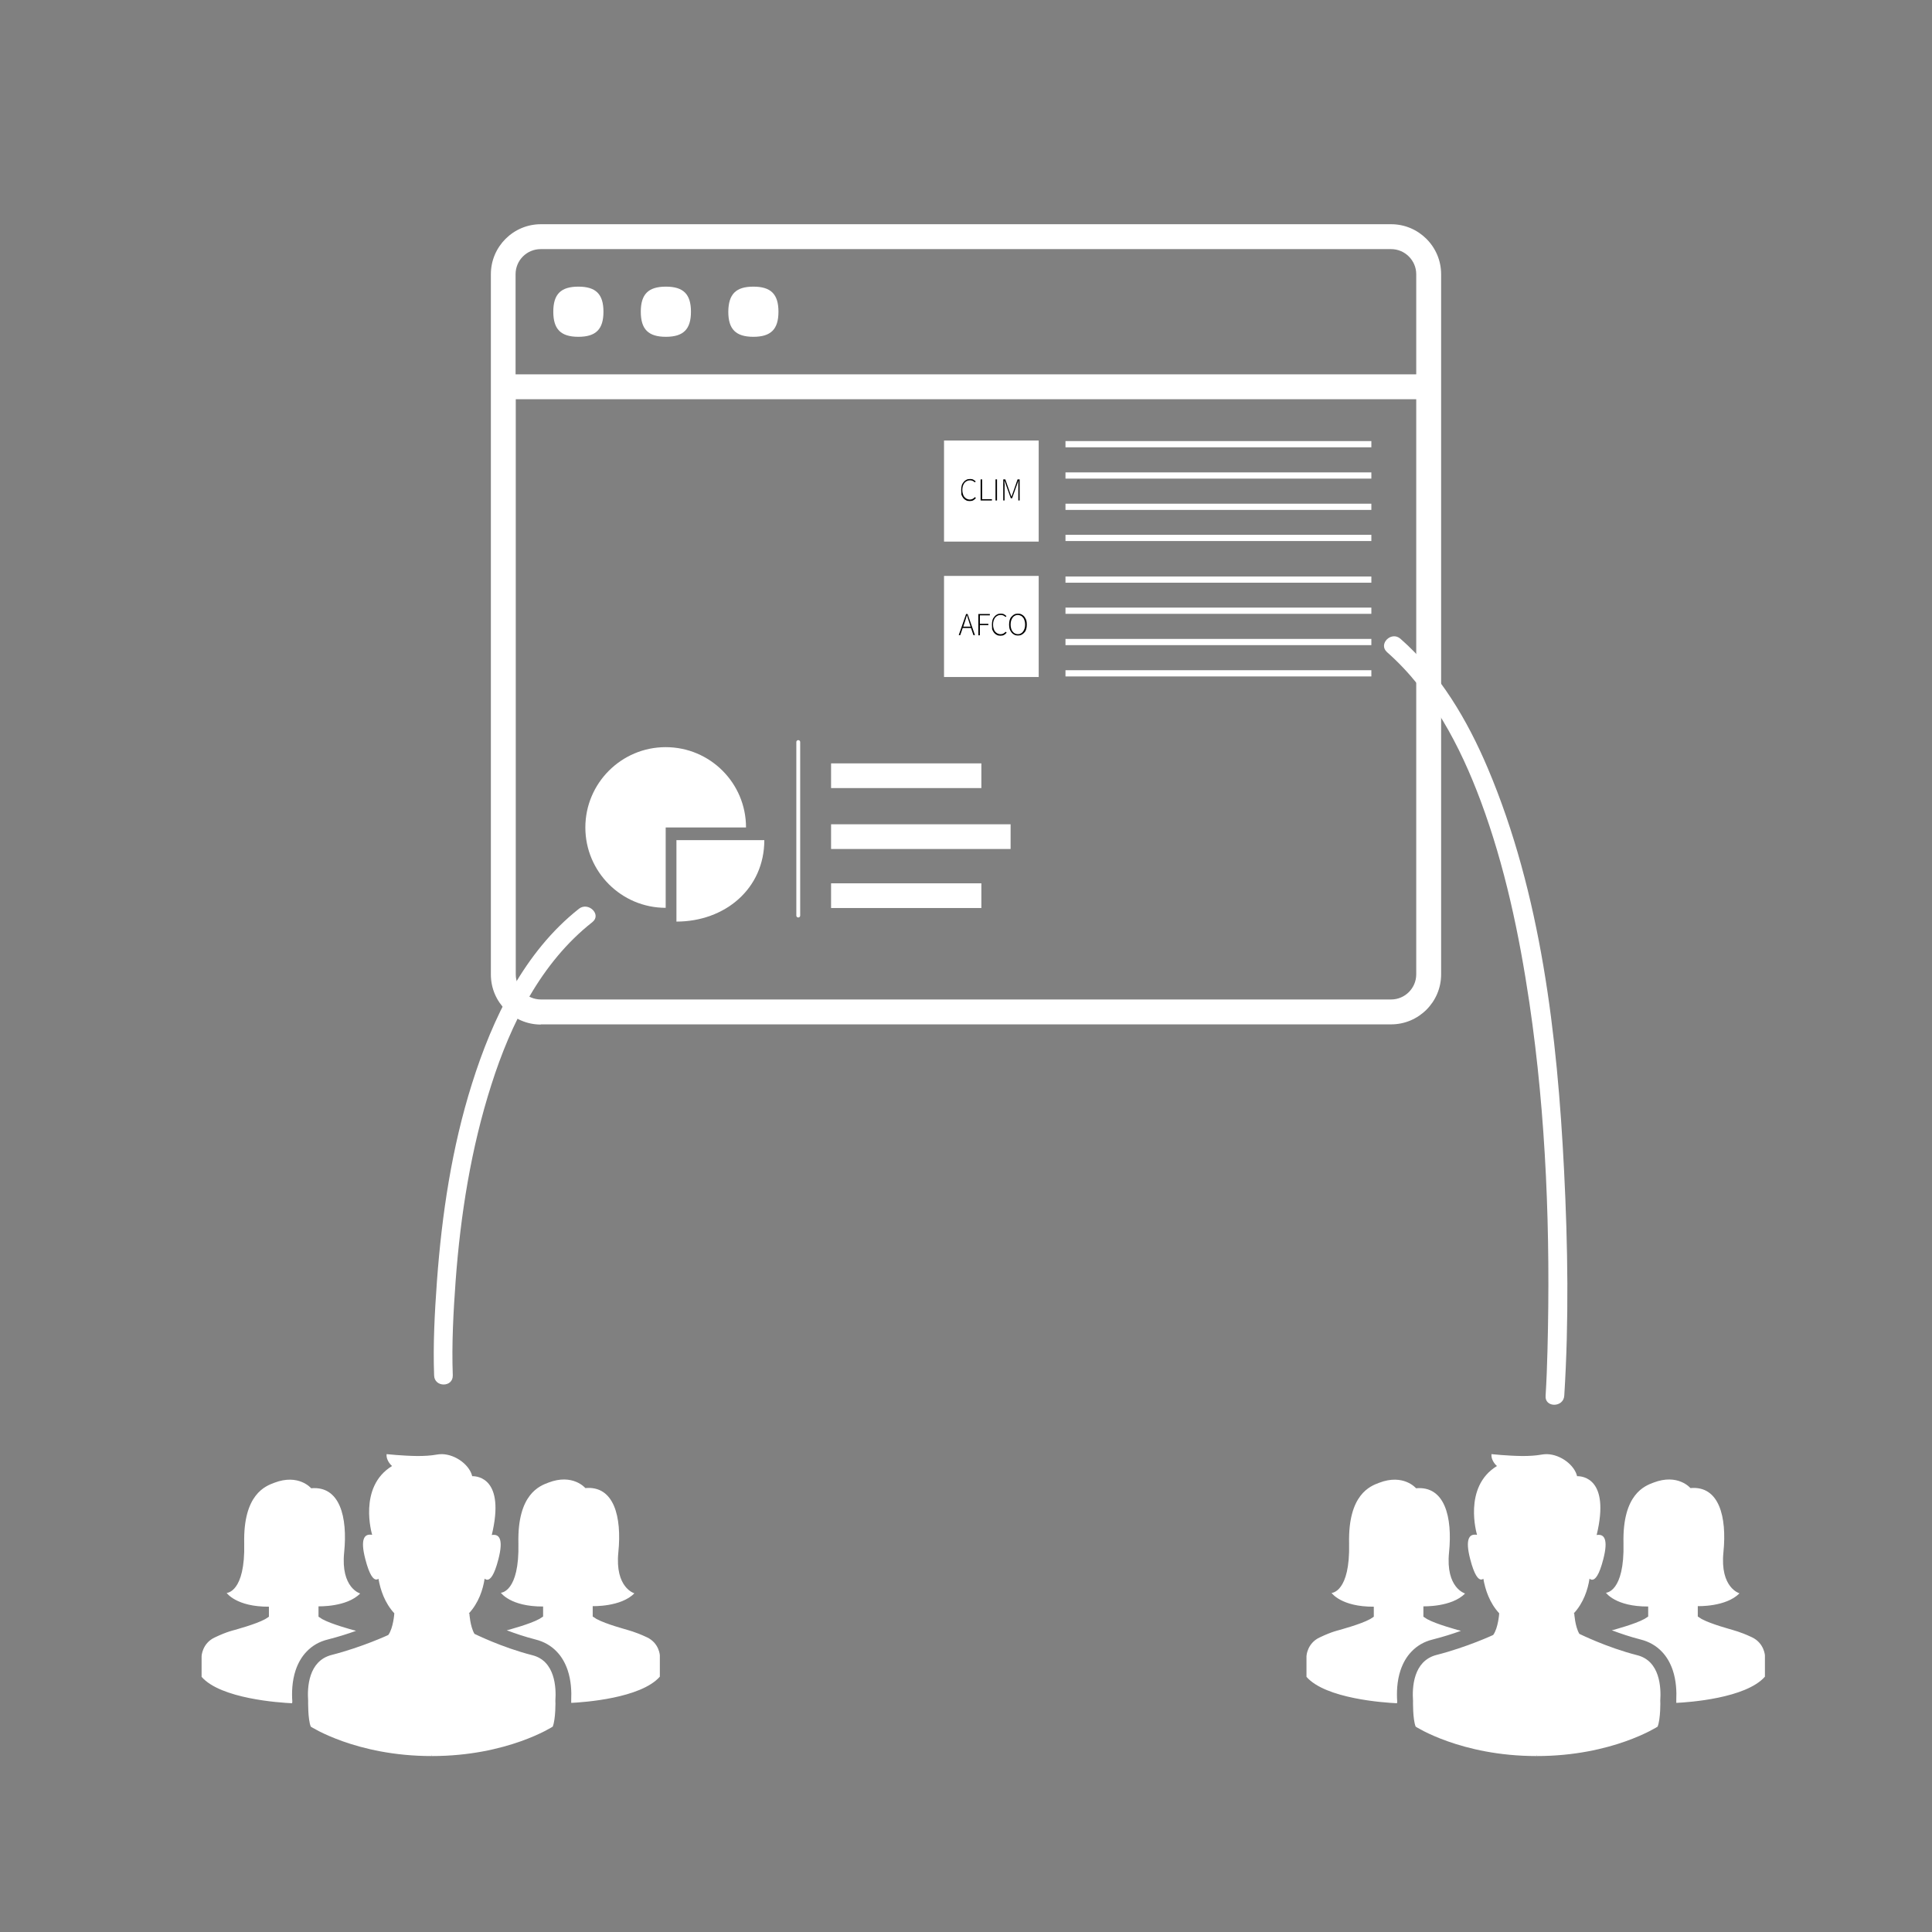 <?xml version="1.0" encoding="utf-8"?>
<!-- Generator: Adobe Illustrator 18.0.0, SVG Export Plug-In . SVG Version: 6.00 Build 0)  -->
<!DOCTYPE svg PUBLIC "-//W3C//DTD SVG 1.1//EN" "http://www.w3.org/Graphics/SVG/1.1/DTD/svg11.dtd">
<svg version="1.1" xmlns="http://www.w3.org/2000/svg" xmlns:xlink="http://www.w3.org/1999/xlink" x="0px" y="0px"
	 viewBox="0 0 1024.5 1024.5" enable-background="new 0 0 1024.5 1024.5" xml:space="preserve">
<rect x="0" y="0" width="1024.5" height="1024.5" fill="#808080" stroke="none"/>
<g id="Layer_1">
	<path fill="#FFFFFF" d="M399.5,152c9.3,0,13.3,4,13.3,13.3c0,9.3-4,13.3-13.3,13.3c-9.3,0-13.3-4-13.3-13.3
		C386.3,156,390.2,152,399.5,152z M353.1,152c9.3,0,13.3,4,13.3,13.3c0,9.3-4,13.3-13.3,13.3c-9.3,0-13.3-4-13.3-13.3
		C339.8,156,343.8,152,353.1,152z M306.7,152c9.3,0,13.3,4,13.3,13.3c0,9.3-4,13.3-13.3,13.3c-9.3,0-13.3-4-13.3-13.3
		C293.4,156,297.4,152,306.7,152z M751,211.7H273.5v305c0,7.3,6,13.3,13.3,13.3h450.9c7.3,0,13.3-6,13.3-13.3L751,211.7L751,211.7z
		 M273.5,198.5H751v-53.1c0-7.3-6-13.3-13.3-13.3h-451c-7.3,0-13.3,5.9-13.3,13.3V198.5z M286.8,543.3c-14.6,0-26.5-11.9-26.5-26.5
		V145.4c0-14.6,11.9-26.5,26.5-26.5h450.9c14.6,0,26.5,11.9,26.5,26.5v371.3c0,14.6-11.9,26.5-26.5,26.5H286.8z"/>
	<rect x="500.6" y="305.4" fill="#FFFFFF" width="50.2" height="53.6"/>
	<rect x="565" y="305.7" fill="#FFFFFF" width="162.2" height="3.3"/>
	<rect x="565" y="322.2" fill="#FFFFFF" width="162.2" height="3.3"/>
	<rect x="565" y="338.8" fill="#FFFFFF" width="162.2" height="3.3"/>
	<rect x="565" y="355.4" fill="#FFFFFF" width="162.2" height="3.3"/>
	<rect x="500.6" y="233.6" fill="#FFFFFF" width="50.2" height="53.6"/>
	<rect x="565" y="233.9" fill="#FFFFFF" width="162.2" height="3.3"/>
	<rect x="565" y="250.5" fill="#FFFFFF" width="162.2" height="3.3"/>
	<rect x="565" y="267.1" fill="#FFFFFF" width="162.2" height="3.3"/>
	<rect x="565" y="283.6" fill="#FFFFFF" width="162.2" height="3.3"/>
	<path fill="#FFFFFF" d="M353,481.4c-23.5,0-42.6-19.1-42.6-42.6c0-23.5,19.1-42.6,42.6-42.6s42.6,19,42.6,42.6H353V481.4z"/>
	<path fill="#FFFFFF" d="M358.7,488.7c25.7,0,46.6-17.4,46.6-43.2h-46.6V488.7z"/>
	<rect x="440.7" y="404.8" fill="#FFFFFF" width="79.7" height="13.1"/>
	<rect x="440.7" y="437.1" fill="#FFFFFF" width="95.2" height="13.1"/>
	<rect x="440.7" y="468.4" fill="#FFFFFF" width="79.7" height="13.1"/>
	<line fill="#FFFFFF" x1="423.3" y1="393.5" x2="423.3" y2="485.5"/>
	
		<line fill="#FFFFFF" stroke="#FFFFFF" stroke-width="2.038" stroke-linecap="round" stroke-miterlimit="10" x1="423.3" y1="393.5" x2="423.3" y2="485.5"/>
	<path fill="#FFFFFF" d="M343,868.2c-6.6-3.1-10-3.7-10.3-3.9c-0.2-0.1-11.3-3-16.4-5.8c-1.2-0.8-2-1.3-2-1.3v-5.5
		c0,0,15,0.5,22.1-6.8c0,0-10.4-2.9-8.5-21.8c1.9-18.8-2.3-35.4-17.5-34c0,0-6.6-7.9-19.6-2.9c-4.5,1.7-16.5,6-15.9,32.1
		s-9.3,26.3-9.3,26.3s5.1,7.4,22.4,7.3v5.3c0,0-0.8,0.6-2,1.3c-5.1,2.8-16.2,5.7-16.4,5.8c-0.1,0-0.4,0.1-0.9,0.2
		c4.5,1.7,9.8,3.5,15.3,4.9c4.4,1.1,8.3,3.3,11.3,6.5c2.5,2.6,4.4,5.9,5.7,9.7c1.9,5.6,2.1,11.6,1.9,15.8c0,0.1,0,0.2,0,0.3
		c0,0.3,0,0.8,0,1.3c6.6-0.3,36.9-2.4,47-13.9v-11C350,878.1,349.7,871.3,343,868.2z M155,902.1c-0.3-4.3-0.2-10.6,1.8-16.5
		c1.3-3.8,3.2-7.1,5.7-9.7c3-3.2,6.8-5.4,11.3-6.5c5.5-1.4,10.6-3,15-4.6c-0.9-0.3-1.4-0.4-1.5-0.4c-0.2-0.1-11.3-3-16.4-5.8
		c-1.2-0.8-2-1.3-2-1.3v-5.5c0,0,15,0.5,22.1-6.8c0,0-10.4-2.9-8.5-21.8c1.9-18.8-2.3-35.4-17.5-34c0,0-6.6-7.9-19.6-2.9
		c-4.5,1.7-16.5,6-15.9,32.1s-9.3,26.3-9.3,26.3s5.1,7.4,22.4,7.3v5.3c0,0-0.8,0.6-2,1.3c-5.1,2.8-16.2,5.7-16.4,5.8
		c-0.2,0.1-3.6,0.7-10.3,3.9c-6.7,3.1-7,9.9-7,9.9v11c10.1,11.6,41.2,13.7,48,14C155,902.7,155,902.4,155,902.1z M294.5,901.9
		L294.5,901.9c0.1,0,0.2,9.7-1.4,13.7c0,0-24,15.6-64.1,15.6l0-0.9l-0.1,0.9c-40.1,0-64.1-15.6-64.1-15.6
		c-1.6-3.9-1.4-13.7-1.4-13.7c-0.5-7,0.1-21.1,12.4-24.3c16.4-4.2,30.1-10.6,30.1-10.6c2.7-3.7,3.2-11.5,3.2-11.5
		c-5.1-5.5-7.4-12.5-8.4-18.3c-0.3,0.2-0.7,0.4-1.2,0.4c-1.5,0-3.6-2.3-5.8-10.9c-2.8-10.8-0.2-12.9,2.4-12.9c0.6,0,0.7,0,1.2,0.1
		v-0.2c0,0-7.6-25.2,10.6-36.3c0,0-3.2-2.6-2.9-6.3c0,0,8.3,0.9,16.3,1c3.6,0,7.2-0.2,9.9-0.7c1.1-0.2,2.1-0.3,3.2-0.3
		c7.5,0.2,14.7,6,16,11.7c0,0,0.1,0,0.3,0c2.4,0,17.3,1.1,10.1,31.1c0,0,0,0,0,0.1c0.3-0.1,0.7-0.1,1.1-0.1c2.6,0,5.2,2.1,2.4,12.9
		c-2.2,8.6-4.3,10.9-5.9,10.9c-0.5,0-1-0.2-1.4-0.6c-0.9,5.9-3.2,12.9-8.4,18.5l0.3,0c0,0,0.4,6.9,2.7,10.8
		c0.1,0,14.2,7.1,30.6,11.3C294.4,880.7,295,894.9,294.5,901.9z"/>
	<path fill="#FFFFFF" d="M929,868.2c-6.6-3.1-10-3.7-10.3-3.9c-0.2-0.1-11.3-3-16.4-5.8c-1.2-0.8-2-1.3-2-1.3v-5.5
		c0,0,15,0.5,22.1-6.8c0,0-10.4-2.9-8.5-21.8c1.9-18.8-2.3-35.4-17.5-34c0,0-6.6-7.9-19.6-2.9c-4.5,1.7-16.5,6-15.9,32.1
		s-9.3,26.3-9.3,26.3s5.1,7.4,22.4,7.3v5.3c0,0-0.8,0.6-2,1.3c-5.1,2.8-16.2,5.7-16.4,5.8c-0.1,0-0.4,0.1-0.9,0.2
		c4.5,1.7,9.8,3.5,15.3,4.9c4.4,1.1,8.3,3.3,11.3,6.5c2.5,2.6,4.4,5.9,5.7,9.7c1.9,5.6,2.1,11.6,1.9,15.8c0,0.1,0,0.2,0,0.3
		c0,0.3,0,0.8,0,1.3c6.6-0.3,36.9-2.4,47-13.9v-11C936,878.1,935.6,871.3,929,868.2z M740.9,902.1c-0.3-4.3-0.2-10.6,1.8-16.5
		c1.3-3.8,3.2-7.1,5.7-9.7c3-3.2,6.8-5.4,11.3-6.5c5.5-1.4,10.6-3,15-4.6c-0.9-0.3-1.4-0.4-1.5-0.4c-0.2-0.1-11.3-3-16.4-5.8
		c-1.2-0.8-2-1.3-2-1.3v-5.5c0,0,15,0.5,22.1-6.8c0,0-10.4-2.9-8.5-21.8c1.9-18.8-2.3-35.4-17.5-34c0,0-6.6-7.9-19.6-2.9
		c-4.5,1.7-16.5,6-15.9,32.1c0.6,26.1-9.3,26.3-9.3,26.3s5.1,7.4,22.4,7.3v5.3c0,0-0.8,0.6-2,1.3c-5.1,2.8-16.2,5.7-16.4,5.8
		c-0.2,0.1-3.6,0.7-10.3,3.9c-6.7,3.1-7,9.9-7,9.9v11c10.1,11.6,41.2,13.7,48,14C740.9,902.7,740.9,902.4,740.9,902.1z M880.4,901.9
		L880.4,901.9c0.1,0,0.2,9.7-1.4,13.7c0,0-24,15.6-64.1,15.6l0-0.9l-0.1,0.9c-40.1,0-64.1-15.6-64.1-15.6
		c-1.6-3.9-1.4-13.7-1.4-13.7c-0.5-7,0.1-21.1,12.4-24.3c16.4-4.2,30.1-10.6,30.1-10.6c2.7-3.7,3.2-11.5,3.2-11.5
		c-5.1-5.5-7.4-12.5-8.4-18.3c-0.3,0.2-0.7,0.4-1.2,0.4c-1.5,0-3.6-2.3-5.8-10.9c-2.8-10.8-0.2-12.9,2.4-12.9c0.6,0,0.7,0,1.2,0.1
		v-0.2c0,0-7.6-25.2,10.6-36.3c0,0-3.2-2.6-2.9-6.3c0,0,8.3,0.9,16.3,1c3.6,0,7.2-0.2,9.9-0.7c1.1-0.2,2.1-0.3,3.2-0.3
		c7.5,0.2,14.7,6,16,11.7c0,0,0.1,0,0.3,0c2.4,0,17.3,1.1,10.1,31.1c0,0,0,0,0,0.1c0.3-0.1,0.7-0.1,1.1-0.1c2.6,0,5.2,2.1,2.4,12.9
		c-2.2,8.6-4.3,10.9-5.9,10.9c-0.5,0-1-0.2-1.4-0.6c-0.9,5.9-3.2,12.9-8.4,18.5l0.3,0c0,0,0.4,6.9,2.7,10.8
		c0.1,0,14.2,7.1,30.6,11.3C880.3,880.7,880.9,894.9,880.4,901.9z"/>
	<g>
		<g>
			<path fill="#FFFFFF" d="M240.1,729.3c-0.6-16.6,0.3-33.4,1.5-49.9c2.6-35.3,8.2-70.6,19-104.3c10.3-32.3,26.3-64.7,53.5-86.1
				c5.1-4-2.1-11-7.1-7.1c-29.1,23-45.8,58.1-56.7,92.7c-10.7,33.9-16,69.4-18.6,104.8c-1.2,16.6-2.1,33.3-1.5,49.9
				C230.3,735.8,240.3,735.8,240.1,729.3L240.1,729.3z"/>
		</g>
	</g>
	<g>
		<g>
			<path fill="#FFFFFF" d="M829.5,740.1c2.5-39.6,1.9-79.7-0.1-119.3c-3.6-71.8-12.2-146.6-40.4-213.3
				c-10.8-25.5-25.4-50.4-46.4-68.8c-4.8-4.2-11.9,2.8-7.1,7.1c23.7,20.9,38.8,49.8,49.7,79c12.8,34.4,20.4,70.6,25.8,106.9
				c9,60.8,11.2,122.9,9.6,184.3c-0.2,8.1-0.5,16.1-1,24.2C819.1,746.5,829.1,746.5,829.5,740.1L829.5,740.1z"/>
		</g>
	</g>
</g>
<g id="Text">
	<g>
		<path d="M509.7,259.8c0-0.9,0.1-1.7,0.3-2.4c0.2-0.7,0.6-1.3,1-1.8s0.9-0.9,1.5-1.2c0.6-0.3,1.2-0.4,2-0.4c0.6,0,1.2,0.1,1.7,0.4
			c0.5,0.3,0.9,0.6,1.2,0.9l-0.5,0.5c-0.3-0.3-0.6-0.6-1.1-0.8c-0.4-0.2-0.9-0.3-1.4-0.3c-0.6,0-1.2,0.1-1.7,0.4
			c-0.5,0.2-0.9,0.6-1.3,1c-0.3,0.4-0.6,1-0.8,1.6c-0.2,0.6-0.3,1.3-0.3,2.1c0,0.8,0.1,1.5,0.3,2.1c0.2,0.6,0.4,1.2,0.8,1.6
			c0.3,0.4,0.8,0.8,1.2,1c0.5,0.2,1,0.4,1.6,0.4c0.6,0,1.1-0.1,1.5-0.3s0.9-0.6,1.3-1l0.5,0.5c-0.4,0.5-0.9,0.9-1.4,1.2
			c-0.5,0.3-1.2,0.4-1.9,0.4c-0.7,0-1.3-0.1-1.9-0.4c-0.6-0.3-1.1-0.7-1.5-1.2c-0.4-0.5-0.7-1.1-1-1.8
			C509.8,261.5,509.7,260.7,509.7,259.8z"/>
		<path d="M520,254.2h0.8v10.5h5.2v0.7h-6V254.2z"/>
		<path d="M527.9,254.2h0.8v11.2h-0.8V254.2z"/>
		<path d="M532,254.2h1.1l2.3,6.6l0.9,2.5h0.1l0.9-2.5l2.3-6.6h1.1v11.2H540V258c0-0.5,0-1,0-1.5s0-1,0.1-1.5H540l-0.9,2.5l-2.4,6.7
			H536l-2.4-6.7l-0.9-2.5h-0.1c0,0.5,0,1,0.1,1.5s0,1,0,1.5v7.4H532V254.2z"/>
	</g>
	<g>
		<path d="M514.9,333h-4.4l-1.3,3.8h-0.8l3.9-11.2h0.8l3.9,11.2h-0.8L514.9,333z M514.7,332.3l-0.7-2.1c-0.2-0.7-0.4-1.3-0.6-1.9
			s-0.4-1.3-0.6-2h-0.1c-0.2,0.7-0.4,1.3-0.6,2c-0.2,0.6-0.4,1.3-0.6,1.9l-0.7,2.1H514.7z"/>
		<path d="M518.8,325.6h6.1v0.7h-5.3v4.5h4.5v0.7h-4.5v5.4h-0.8V325.6z"/>
		<path d="M526,331.2c0-0.9,0.1-1.7,0.3-2.4c0.2-0.7,0.6-1.3,1-1.8s0.9-0.9,1.5-1.2c0.6-0.3,1.2-0.4,2-0.4c0.6,0,1.2,0.1,1.7,0.4
			c0.5,0.3,0.9,0.6,1.2,0.9l-0.5,0.5c-0.3-0.3-0.6-0.6-1.1-0.8c-0.4-0.2-0.9-0.3-1.4-0.3c-0.6,0-1.2,0.1-1.7,0.4
			c-0.5,0.2-0.9,0.6-1.3,1c-0.3,0.4-0.6,1-0.8,1.6c-0.2,0.6-0.3,1.3-0.3,2.1c0,0.8,0.1,1.5,0.3,2.1c0.2,0.6,0.4,1.2,0.8,1.6
			c0.3,0.4,0.8,0.8,1.2,1c0.5,0.2,1,0.4,1.6,0.4c0.6,0,1.1-0.1,1.5-0.3s0.9-0.6,1.3-1l0.5,0.5c-0.4,0.5-0.9,0.9-1.4,1.2
			c-0.5,0.3-1.2,0.4-1.9,0.4c-0.7,0-1.3-0.1-1.9-0.4c-0.6-0.3-1.1-0.7-1.5-1.2c-0.4-0.5-0.7-1.1-1-1.8
			C526.1,332.9,526,332.1,526,331.2z"/>
		<path d="M539.8,337c-0.7,0-1.3-0.1-1.9-0.4c-0.6-0.3-1.1-0.7-1.5-1.2c-0.4-0.5-0.7-1.1-1-1.8c-0.2-0.7-0.3-1.5-0.3-2.4
			s0.1-1.7,0.3-2.4c0.2-0.7,0.5-1.3,1-1.8s0.9-0.9,1.5-1.2c0.6-0.3,1.2-0.4,1.9-0.4c0.7,0,1.3,0.1,1.9,0.4c0.6,0.3,1.1,0.7,1.5,1.2
			c0.4,0.5,0.7,1.1,1,1.8c0.2,0.7,0.3,1.5,0.3,2.4s-0.1,1.7-0.3,2.4c-0.2,0.7-0.5,1.3-1,1.8c-0.4,0.5-0.9,0.9-1.5,1.2
			S540.5,337,539.8,337z M539.8,336.3c0.6,0,1.1-0.1,1.5-0.4c0.5-0.2,0.9-0.6,1.2-1c0.3-0.4,0.6-1,0.8-1.6s0.3-1.3,0.3-2.1
			c0-0.8-0.1-1.5-0.3-2.1c-0.2-0.6-0.4-1.2-0.8-1.6c-0.3-0.4-0.7-0.8-1.2-1c-0.5-0.2-1-0.4-1.5-0.4c-0.6,0-1.1,0.1-1.6,0.4
			c-0.5,0.2-0.9,0.6-1.2,1s-0.6,1-0.8,1.6c-0.2,0.6-0.3,1.3-0.3,2.1c0,0.8,0.1,1.5,0.3,2.1s0.4,1.2,0.8,1.6c0.3,0.4,0.7,0.8,1.2,1
			C538.7,336.2,539.3,336.3,539.8,336.3z"/>
	</g>
</g>
</svg>
